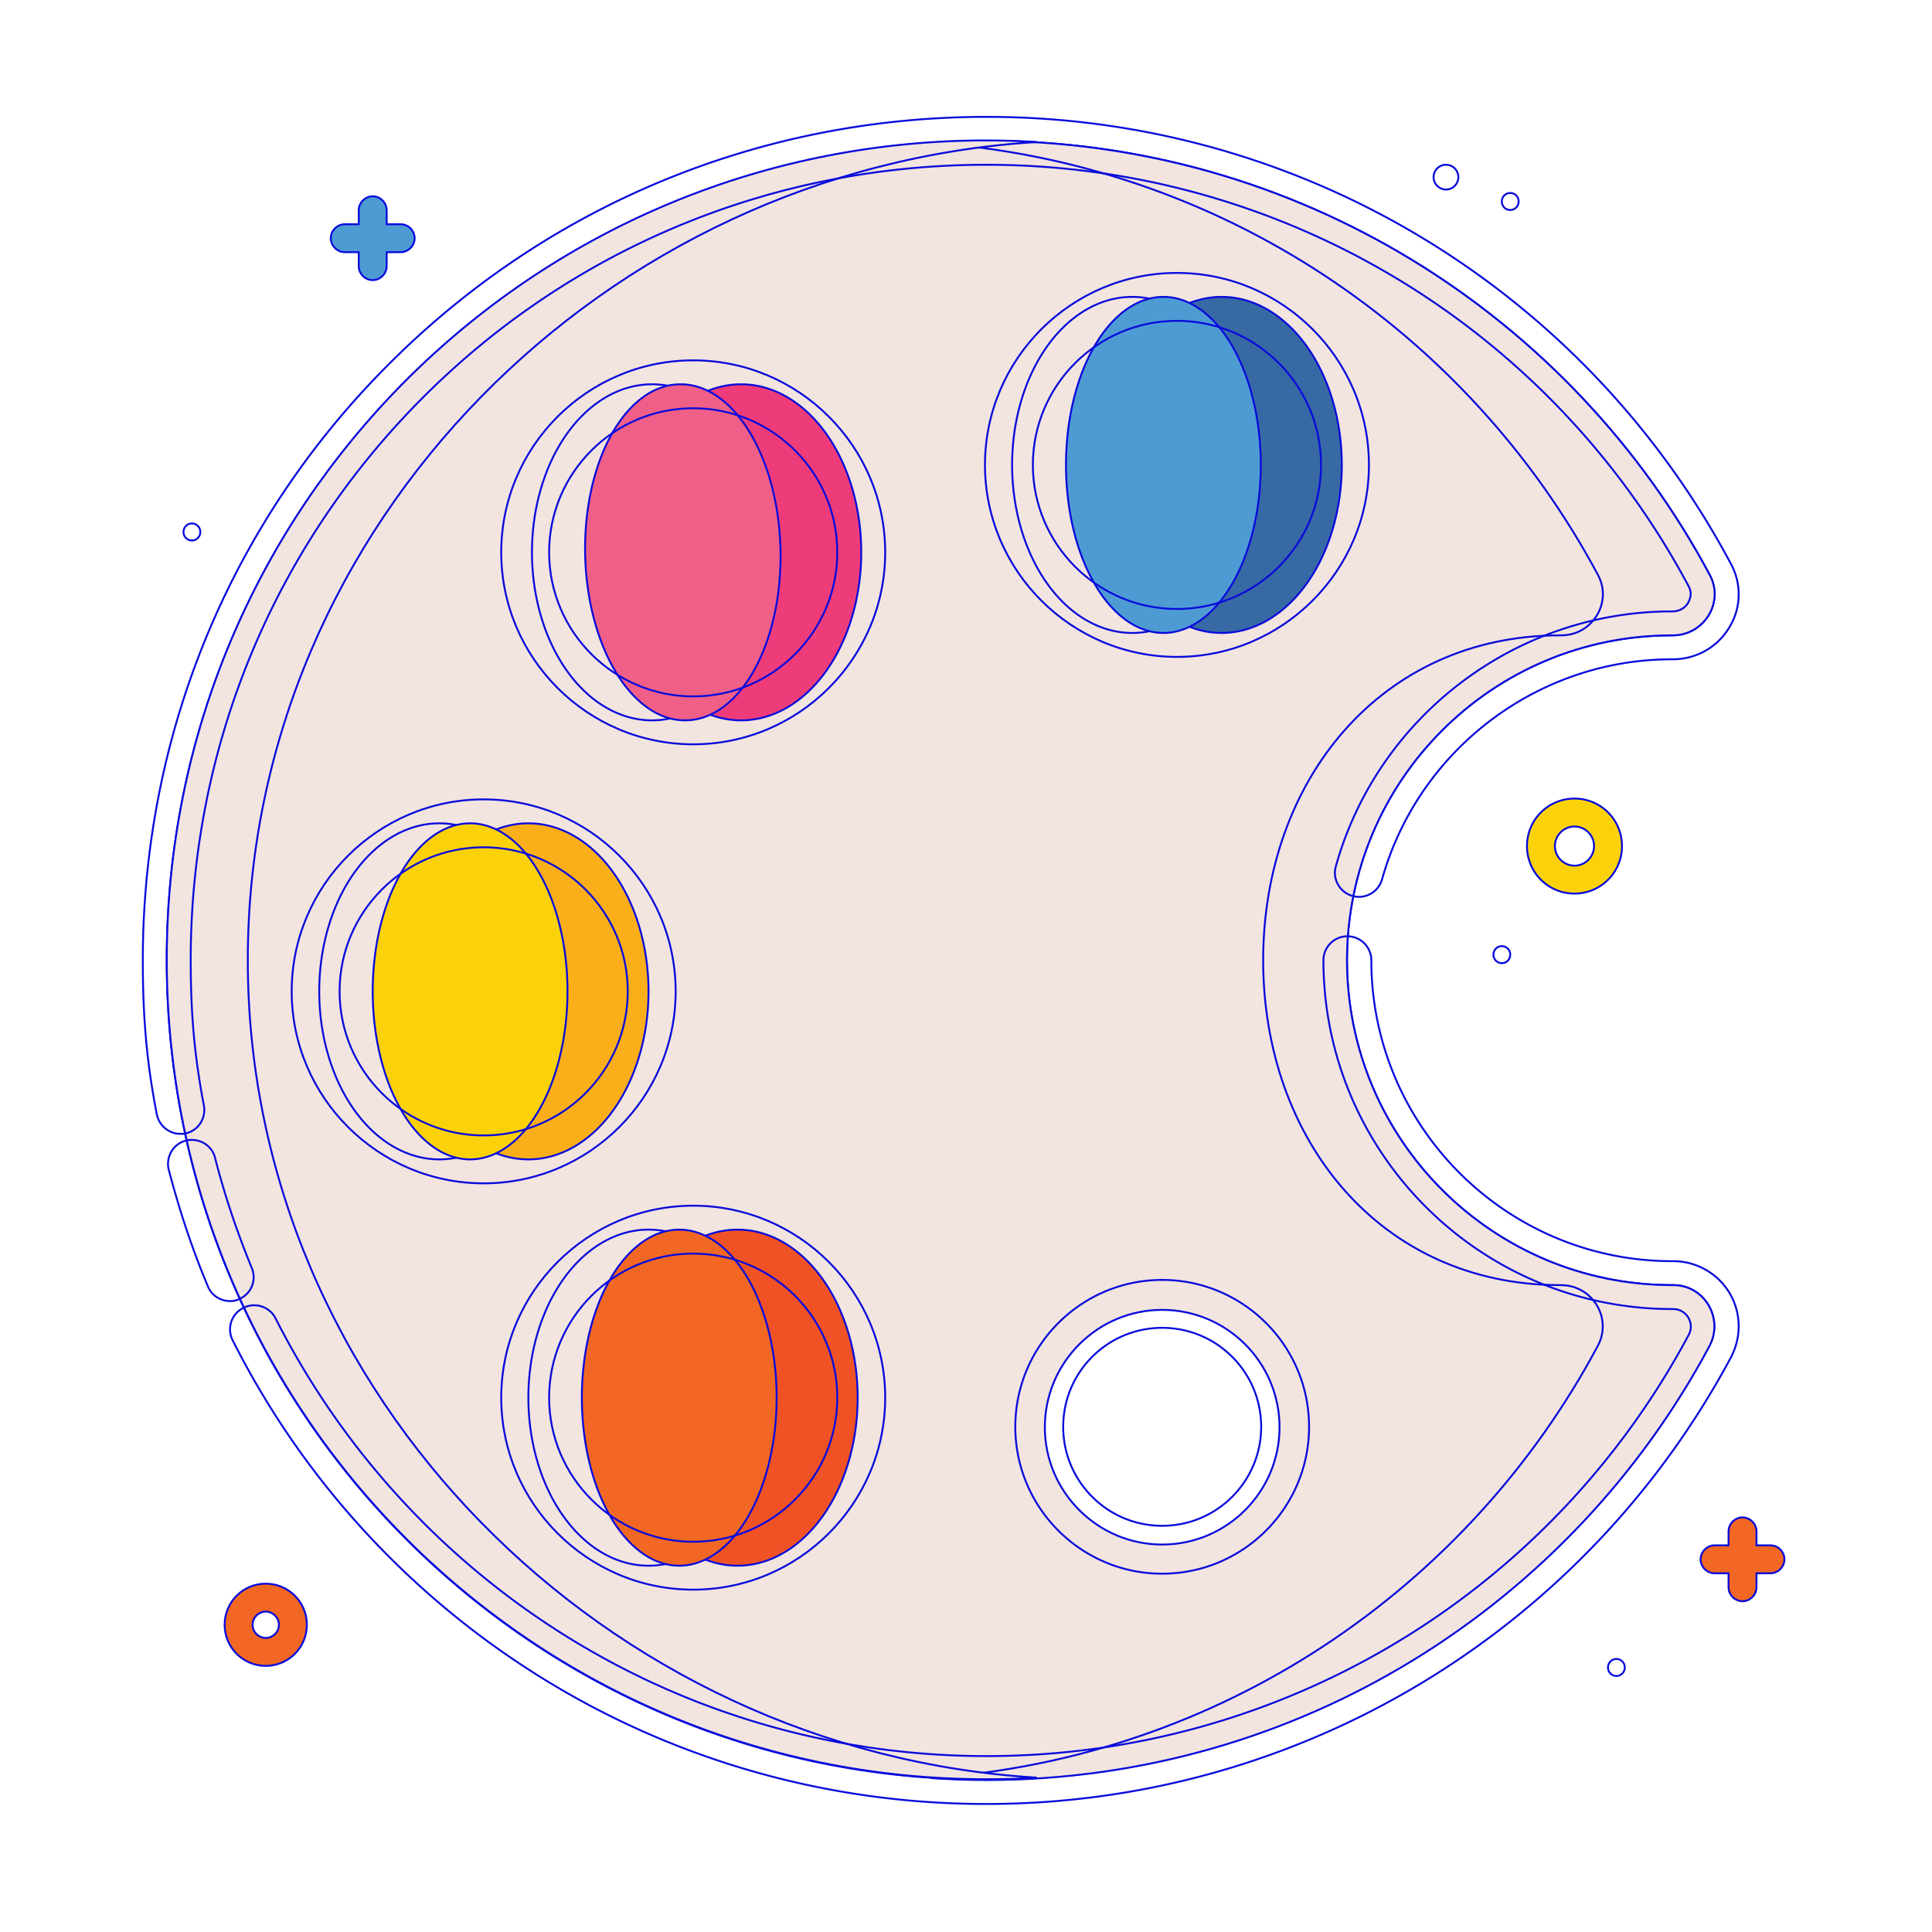 <!DOCTYPE svg PUBLIC "-//W3C//DTD SVG 1.1//EN" "http://www.w3.org/Graphics/SVG/1.1/DTD/svg11.dtd">
<!-- Uploaded to: SVG Repo, www.svgrepo.com, Transformed by: SVG Repo Mixer Tools -->
<svg width="800px" height="800px" viewBox="0 0 1024 1024" class="icon" version="1.1" xmlns="http://www.w3.org/2000/svg" fill="#090bdb" stroke="#090bdb">
<g id="SVGRepo_bgCarrier" stroke-width="0"/>
<g id="SVGRepo_tracerCarrier" stroke-linecap="round" stroke-linejoin="round"/>
<g id="SVGRepo_iconCarrier">
<path d="M140.853 882.954c-12.058 0-21.789-9.731-21.789-21.789s9.731-21.789 21.789-21.789 21.789 9.731 21.789 21.789-9.731 21.789-21.789 21.789z m0-28.77c-3.808 0-6.981 3.173-6.981 6.981 0 3.808 3.173 6.981 6.981 6.981s6.981-3.173 6.981-6.981c0-3.808-3.173-6.981-6.981-6.981z" fill="#F16723"/>
<path d="M796.008 505.98m-4.443 0a4.443 4.443 0 1 0 8.885 0 4.443 4.443 0 1 0-8.885 0Z" fill=""/>
<path d="M800.451 106.794m-4.443 0a4.443 4.443 0 1 0 8.885 0 4.443 4.443 0 1 0-8.885 0Z" fill=""/>
<path d="M101.717 281.953m-4.443 0a4.443 4.443 0 1 0 8.885 0 4.443 4.443 0 1 0-8.885 0Z" fill=""/>
<path d="M766.393 93.889m-6.558 0a6.558 6.558 0 1 0 13.116 0 6.558 6.558 0 1 0-13.116 0Z" fill=""/>
<path d="M834.51 473.614a25.1 25.1 0 0 1-25.174-25.174c0-13.962 11.212-25.174 25.174-25.174s25.174 11.212 25.174 25.174a25.099 25.099 0 0 1-25.174 25.174z m0-35.54c-5.711 0-10.366 4.654-10.366 10.366 0 5.711 4.654 10.366 10.366 10.366 5.711 0 10.366-4.654 10.366-10.366 0-5.711-4.654-10.366-10.366-10.366z" fill="#FBD20A"/>
<path d="M938.379 819.067h-7.404v-7.404c0-4.02-3.385-7.404-7.404-7.404-4.02 0-7.404 3.385-7.404 7.404v7.404h-7.404c-4.02 0-7.404 3.385-7.404 7.404s3.385 7.404 7.404 7.404h7.404v7.404c0 4.02 3.385 7.404 7.404 7.404 4.02 0 7.404-3.385 7.404-7.404v-7.404h7.404c4.02 0 7.404-3.385 7.404-7.404s-3.384-7.404-7.404-7.404z" fill="#F16723"/>
<path d="M886.55 681.14h-0.423c-94.984 0-172.198-77.002-172.198-172.198s77.002-172.198 172.198-172.198h0.423c16.501 0 27.501-17.347 19.674-31.943C832.817 167.296 687.486 73.792 520.577 74.639c-239.68 1.27-432.187 194.621-432.187 434.302 0 239.892 194.41 434.302 434.302 434.302 166.063 0 310.126-93.08 383.32-229.949 7.827-14.598-2.75-32.367-19.463-32.155zM615.984 818.643c-34.27 0-62.194-27.924-62.194-62.194 0-34.27 27.924-62.194 62.194-62.194 34.27 0 62.194 27.924 62.194 62.194 0 34.27-27.923 62.194-62.194 62.194z" fill="#F2E4DF"/>
<path d="M886.55 681.14h-0.423c-94.984 0-172.198-77.002-172.198-172.198s77.002-172.198 172.198-172.198h0.423c16.501 0 27.501-17.347 19.674-31.943C832.817 167.296 687.486 73.792 520.577 74.639c-9.096 0-18.193 0.423-27.29 1.058 153.371 10.366 284.951 100.484 353.703 229.104 7.828 14.597-3.173 32.155-19.674 31.943h-0.423c-94.984 0-157.39 77.002-157.39 172.198s62.194 172.198 157.39 172.198h0.423c16.712 0 27.501 17.559 19.462 32.366-68.752 128.619-200.121 218.526-353.491 228.892 9.731 0.635 19.462 1.058 29.405 1.058 166.063 0 310.126-93.08 383.32-229.949 7.827-14.808-2.75-32.578-19.463-32.366z" fill="#F2E4DF"/>
<path d="M131.334 508.942c0-231.431 189.968-419.917 418.225-433.668-9.519-0.635-19.251-0.846-28.982-0.846-239.681 1.27-432.187 194.621-432.187 434.302 0 239.892 194.41 434.302 434.302 434.302 9.096 0 17.981-0.212 26.867-0.846-227.412-13.54-418.225-202.239-418.225-433.246z" fill="#F2E4DF"/>
<path d="M212.355 118.852h-7.404v-7.404c0-4.02-3.385-7.404-7.404-7.404s-7.404 3.385-7.404 7.404v7.404h-7.404c-4.02 0-7.404 3.385-7.404 7.404s3.385 7.404 7.404 7.404h7.404v7.404c0 4.02 3.385 7.404 7.404 7.404s7.404-3.385 7.404-7.404v-7.404h7.404c4.02 0 7.404-3.385 7.404-7.404s-3.384-7.404-7.404-7.404z" fill="#4E9BD4"/>
<path d="M856.722 883.799m-4.443 0a4.443 4.443 0 1 0 8.885 0 4.443 4.443 0 1 0-8.885 0Z" fill=""/>
<path d="M522.692 956.148c-84.195 0-166.486-23.482-237.565-68.118-69.176-43.367-125.234-104.927-161.832-177.698a12.719 12.719 0 0 1 5.711-17.135 12.719 12.719 0 0 1 17.135 5.711c34.693 68.541 87.368 126.504 152.736 167.543 67.059 42.097 144.486 64.31 224.026 64.31 155.909 0 298.49-85.465 372.108-223.18 2.327-4.231 0.635-7.828-0.212-9.308-0.846-1.27-3.173-4.443-8.039-4.443h-0.423c-101.965 0-184.89-82.925-184.89-184.89 0-6.981 5.711-12.693 12.693-12.693s12.693 5.711 12.693 12.693c0 88.003 71.502 159.505 159.505 159.505h0.423a34.878 34.878 0 0 1 29.828 16.712c6.346 10.578 6.558 23.27 0.846 34.27C839.164 865.395 687.909 956.148 522.692 956.148z m93.291-122.061c-42.944 0-77.849-34.905-77.849-77.849s34.905-77.849 77.849-77.849 77.849 34.905 77.849 77.849c-0.001 42.944-34.905 77.849-77.849 77.849z m0-130.312c-28.982 0-52.463 23.482-52.463 52.463 0 28.982 23.482 52.463 52.463 52.463 28.982 0 52.463-23.482 52.463-52.463 0-28.981-23.482-52.463-52.463-52.463z m-494.17-14.174c-4.866 0-9.731-2.962-11.635-7.828-8.461-20.097-15.231-40.828-20.732-61.771-1.692-6.77 2.327-13.751 9.096-15.443 6.77-1.692 13.751 2.327 15.443 9.096 5.077 19.885 11.635 39.348 19.462 58.386 2.75 6.558-0.423 13.962-6.77 16.501-1.48 0.847-3.172 1.059-4.864 1.059z m-26.231-88.638c-5.923 0-11.212-4.231-12.481-10.366-5.288-27.29-7.404-50.982-7.404-81.657 0-119.311 46.117-231.431 129.889-315.414C289.358 109.333 401.265 62.581 520.577 61.946h2.327c165.428 0 316.472 90.541 394.532 236.931 5.711 10.578 5.5 23.27-0.846 33.636-6.346 10.578-17.559 16.924-30.04 16.924h-0.423c-71.291 0-134.332 48.021-153.582 116.561-1.903 6.77-8.885 10.789-15.654 8.885-6.77-1.903-10.789-8.885-8.885-15.654 22.212-79.541 95.407-135.177 178.121-135.177h0.423c3.385 0 6.558-1.692 8.25-4.654 0.846-1.692 2.327-4.866 0.212-8.673-73.617-137.928-216.2-223.391-372.32-223.391h-2.115c-112.542 0.635-218.103 44.636-297.01 123.966S101.082 396.399 101.082 508.942c0 29.193 2.115 51.405 6.981 77.002 1.27 6.981-3.173 13.539-9.943 14.808-0.846 0.211-1.691 0.211-2.537 0.211z" fill=""/>
<path d="M329.128 292.742a89.061 63.675 90 1 0 127.351 0 89.061 63.675 90 1 0-127.351 0Z" fill="#EE3C7A"/>
<path d="M281.953 292.742a89.061 63.675 90 1 0 127.351 0 89.061 63.675 90 1 0-127.351 0Z" fill="#F2E4DF"/>
<path d="M363.707 381.782a89.061 51.617 88.848 1 0-3.581-178.085 89.061 51.617 88.848 1 0 3.581 178.085Z" fill="#F05F88"/>
<path d="M583.829 246.413a89.061 63.675 90 1 0 127.351 0 89.061 63.675 90 1 0-127.351 0Z" fill="#3769A5"/>
<path d="M536.442 246.413a89.061 63.675 90 1 0 127.351 0 89.061 63.675 90 1 0-127.351 0Z" fill="#F2E4DF"/>
<path d="M565.001 246.413a89.061 51.617 90 1 0 103.234 0 89.061 51.617 90 1 0-103.234 0Z" fill="#4E9BD4"/>
<path d="M216.375 525.442a89.061 63.675 90 1 0 127.351 0 89.061 63.675 90 1 0-127.351 0Z" fill="#FAAF1A"/>
<path d="M169.2 525.442a89.061 63.675 90 1 0 127.351 0 89.061 63.675 90 1 0-127.351 0Z" fill="#F2E4DF"/>
<path d="M197.547 525.442a89.061 51.617 90 1 0 103.234 0 89.061 51.617 90 1 0-103.234 0Z" fill="#FBD20A"/>
<path d="M327.225 740.795a89.061 63.675 90 1 0 127.351 0 89.061 63.675 90 1 0-127.351 0Z" fill="#F05225"/>
<path d="M280.049 740.795a89.061 63.675 90 1 0 127.351 0 89.061 63.675 90 1 0-127.351 0Z" fill="#F2E4DF"/>
<path d="M308.396 740.795a89.061 51.617 90 1 0 103.234 0 89.061 51.617 90 1 0-103.234 0Z" fill="#F16723"/>
<path d="M367.418 394.496c-56.06 0-101.754-45.694-101.754-101.754s45.694-101.754 101.754-101.754 101.754 45.694 101.754 101.754-45.694 101.754-101.754 101.754z m0-178.121c-42.097 0-76.368 34.27-76.368 76.368s34.27 76.368 76.368 76.368S443.786 334.839 443.786 292.742s-34.27-76.368-76.368-76.368zM623.81 348.167c-56.06 0-101.754-45.694-101.754-101.754s45.694-101.754 101.754-101.754c56.06 0 101.754 45.694 101.754 101.754s-45.694 101.754-101.754 101.754z m0-178.121c-42.097 0-76.368 34.27-76.368 76.368s34.27 76.368 76.368 76.368 76.368-34.27 76.368-76.368-34.269-76.368-76.368-76.368zM256.356 627.195c-56.06 0-101.754-45.694-101.754-101.754s45.694-101.754 101.754-101.754 101.754 45.694 101.754 101.754-45.694 101.754-101.754 101.754z m0-178.121c-42.097 0-76.368 34.27-76.368 76.368s34.27 76.368 76.368 76.368 76.368-34.27 76.368-76.368-34.269-76.368-76.368-76.368zM367.418 842.548c-56.06 0-101.754-45.694-101.754-101.754 0-56.06 45.694-101.754 101.754-101.754s101.754 45.694 101.754 101.754c-0.001 56.06-45.694 101.754-101.754 101.754z m0-178.121c-42.097 0-76.368 34.27-76.368 76.368s34.27 76.368 76.368 76.368S443.786 782.891 443.786 740.794s-34.27-76.368-76.368-76.368z" fill=""/>
</g>
</svg>